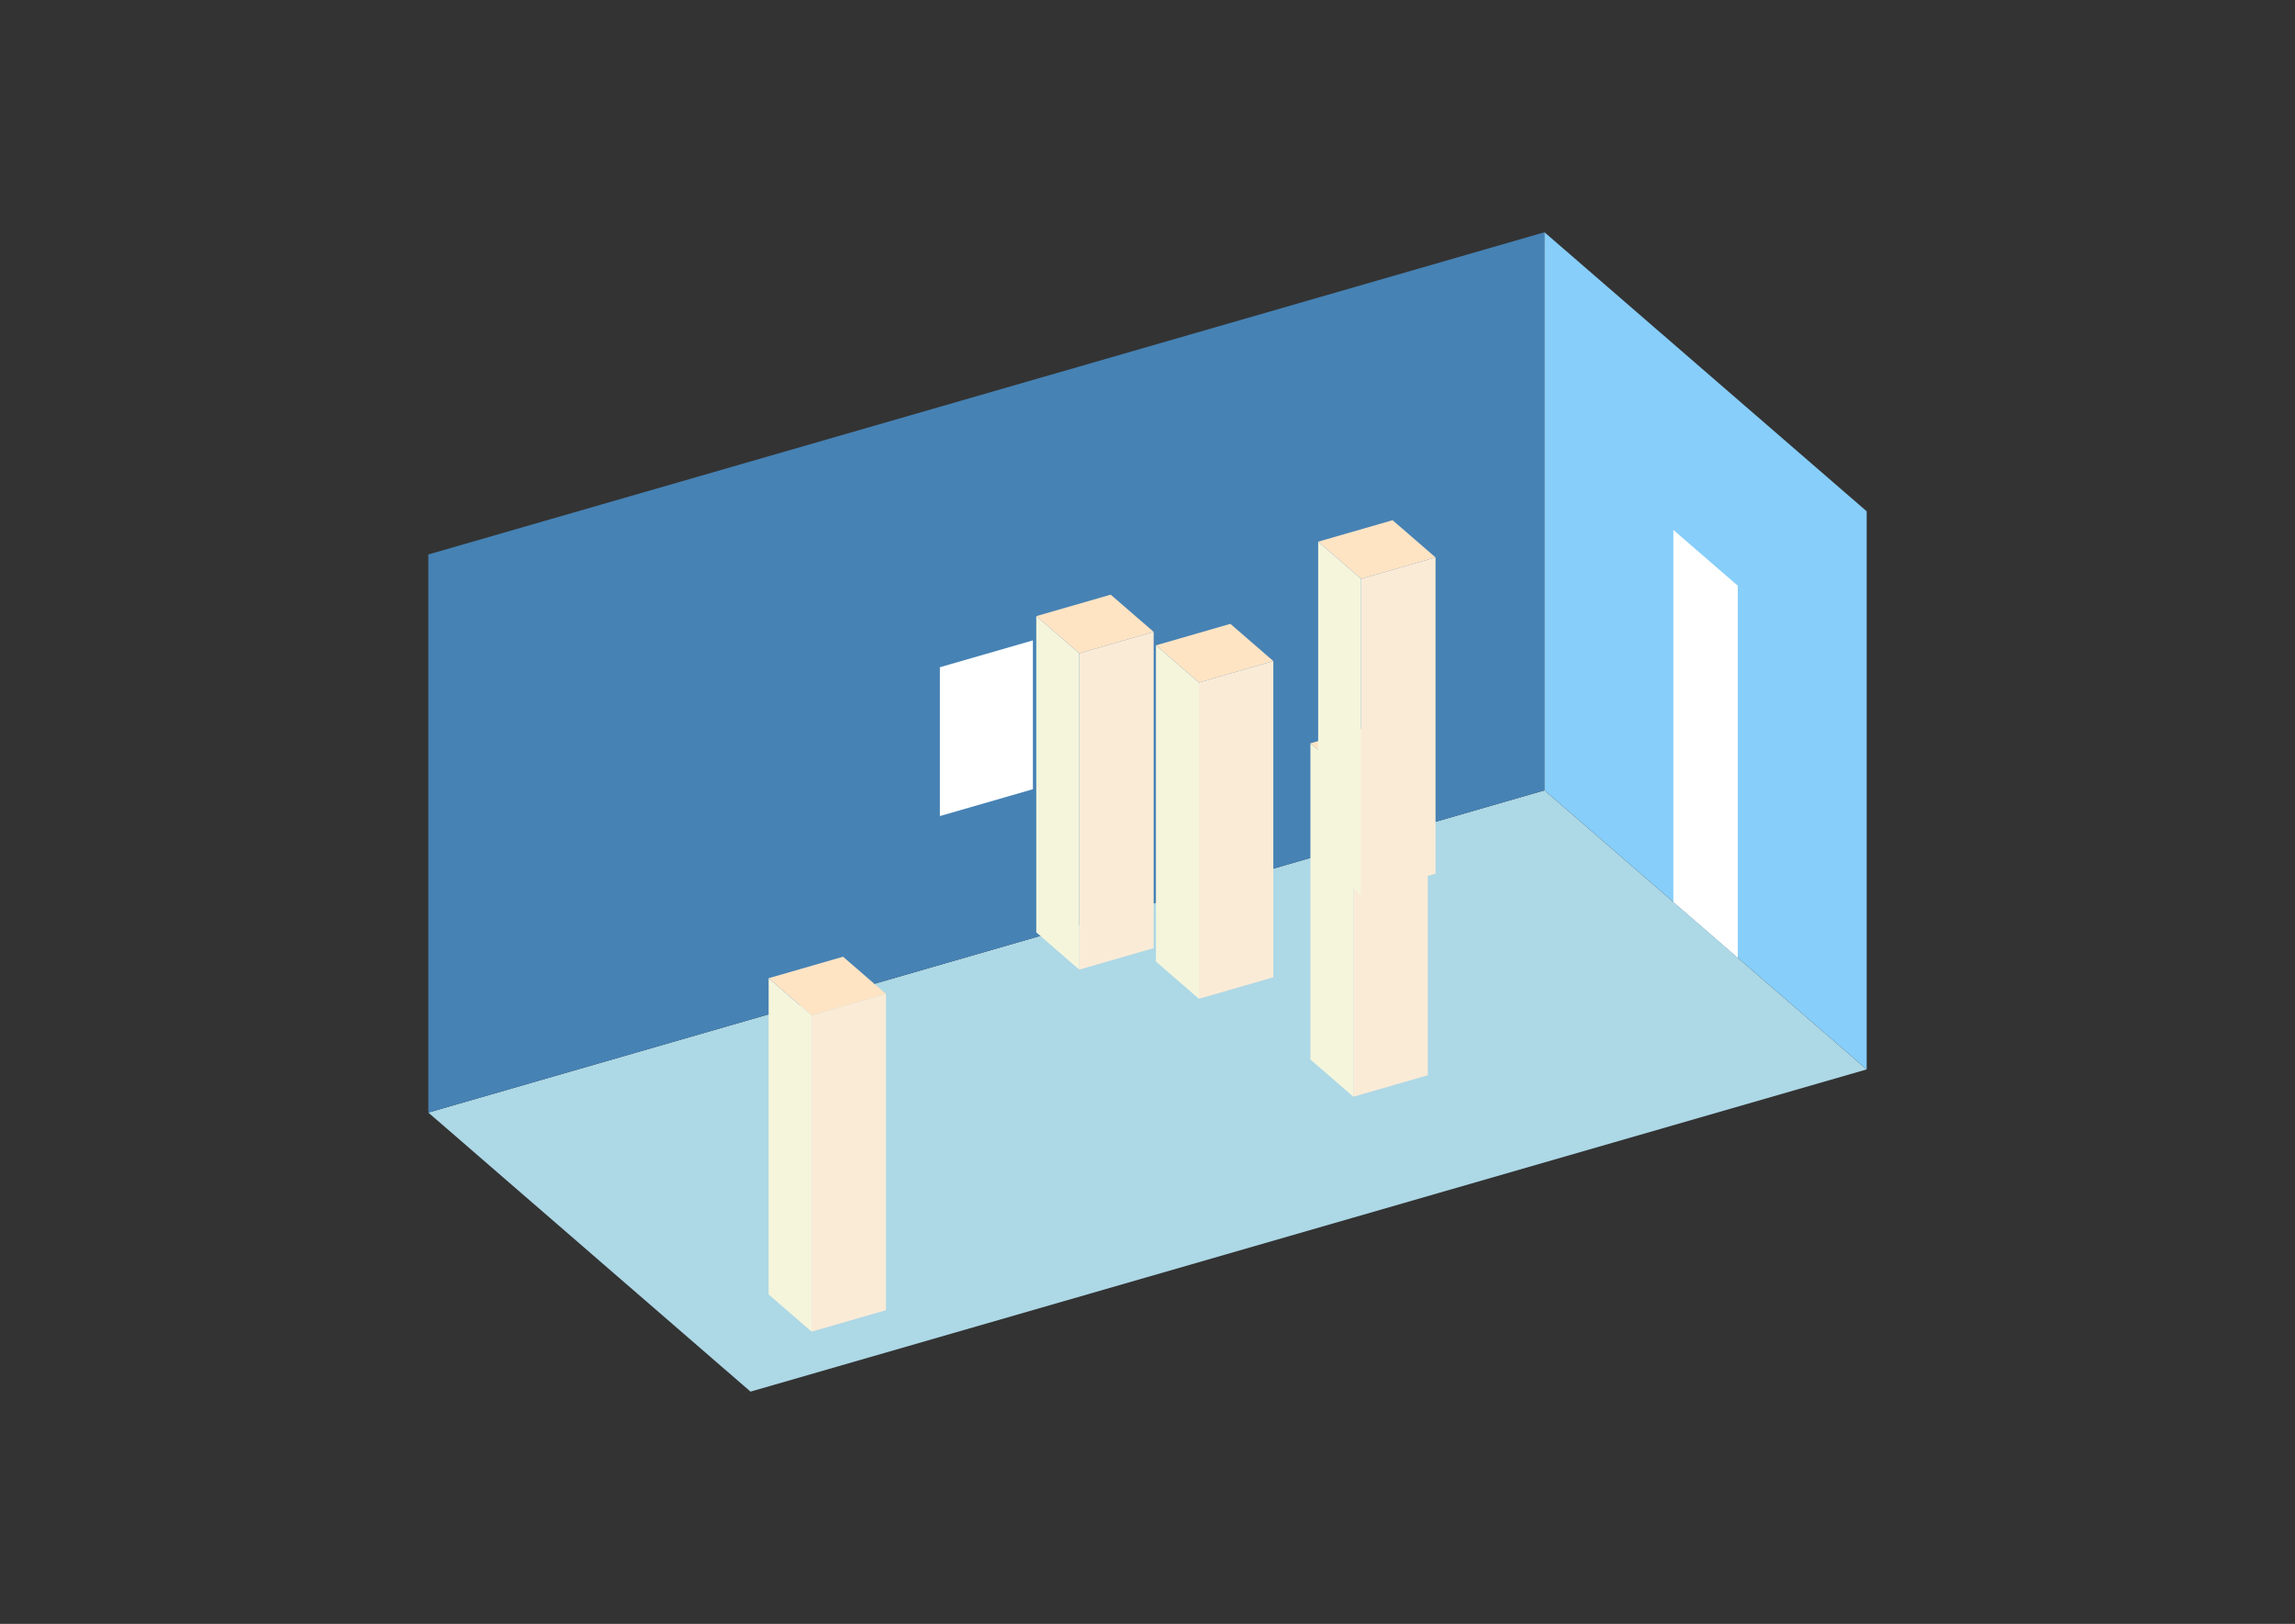 <?xml version="1.0" encoding="UTF-8"?>
<svg
  xmlns="http://www.w3.org/2000/svg"
  width="848"
  height="600"
  style="background-color:white"
>
  <rect width="100%" height="100%" fill="#333333" stroke="none"/>
  <polygon fill="lightblue" points="277.318,514.185 158.263,411.08 570.682,292.025 689.737,395.13" />
  <polygon fill="steelblue" points="158.263,411.08 158.263,204.87 570.682,85.815 570.682,292.025" />
  <polygon fill="lightskyblue" points="689.737,395.13 689.737,188.92 570.682,85.815 570.682,292.025" />
  <polygon fill="white" points="642.115,353.888 642.115,216.415 618.304,195.794 618.304,333.267" />
  <polygon fill="white" points="347.288,301.524 347.288,246.535 381.657,236.613 381.657,291.603" />
  <polygon fill="antiquewhite" points="500.071,405.227 500.071,288.375 527.566,280.438 527.566,397.29" />
  <polygon fill="beige" points="500.071,405.227 500.071,288.375 484.197,274.628 484.197,391.48" />
  <polygon fill="bisque" points="500.071,288.375 484.197,274.628 511.692,266.691 527.566,280.438" />
  <polygon fill="antiquewhite" points="299.884,492.03 299.884,375.178 327.378,367.241 327.378,484.093" />
  <polygon fill="beige" points="299.884,492.03 299.884,375.178 284.01,361.43 284.01,478.282" />
  <polygon fill="bisque" points="299.884,375.178 284.01,361.43 311.504,353.493 327.378,367.241" />
  <polygon fill="antiquewhite" points="502.934,330.742 502.934,213.89 530.429,205.953 530.429,322.805" />
  <polygon fill="beige" points="502.934,330.742 502.934,213.89 487.06,200.142 487.06,316.994" />
  <polygon fill="bisque" points="502.934,213.89 487.06,200.142 514.555,192.205 530.429,205.953" />
  <polygon fill="antiquewhite" points="442.997,369.038 442.997,252.186 470.492,244.249 470.492,361.101" />
  <polygon fill="beige" points="442.997,369.038 442.997,252.186 427.123,238.439 427.123,355.291" />
  <polygon fill="bisque" points="442.997,252.186 427.123,238.439 454.618,230.502 470.492,244.249" />
  <polygon fill="antiquewhite" points="398.78,358.252 398.78,241.4 426.275,233.463 426.275,350.315" />
  <polygon fill="beige" points="398.78,358.252 398.78,241.4 382.906,227.652 382.906,344.504" />
  <polygon fill="bisque" points="398.78,241.4 382.906,227.652 410.401,219.715 426.275,233.463" />
</svg>
